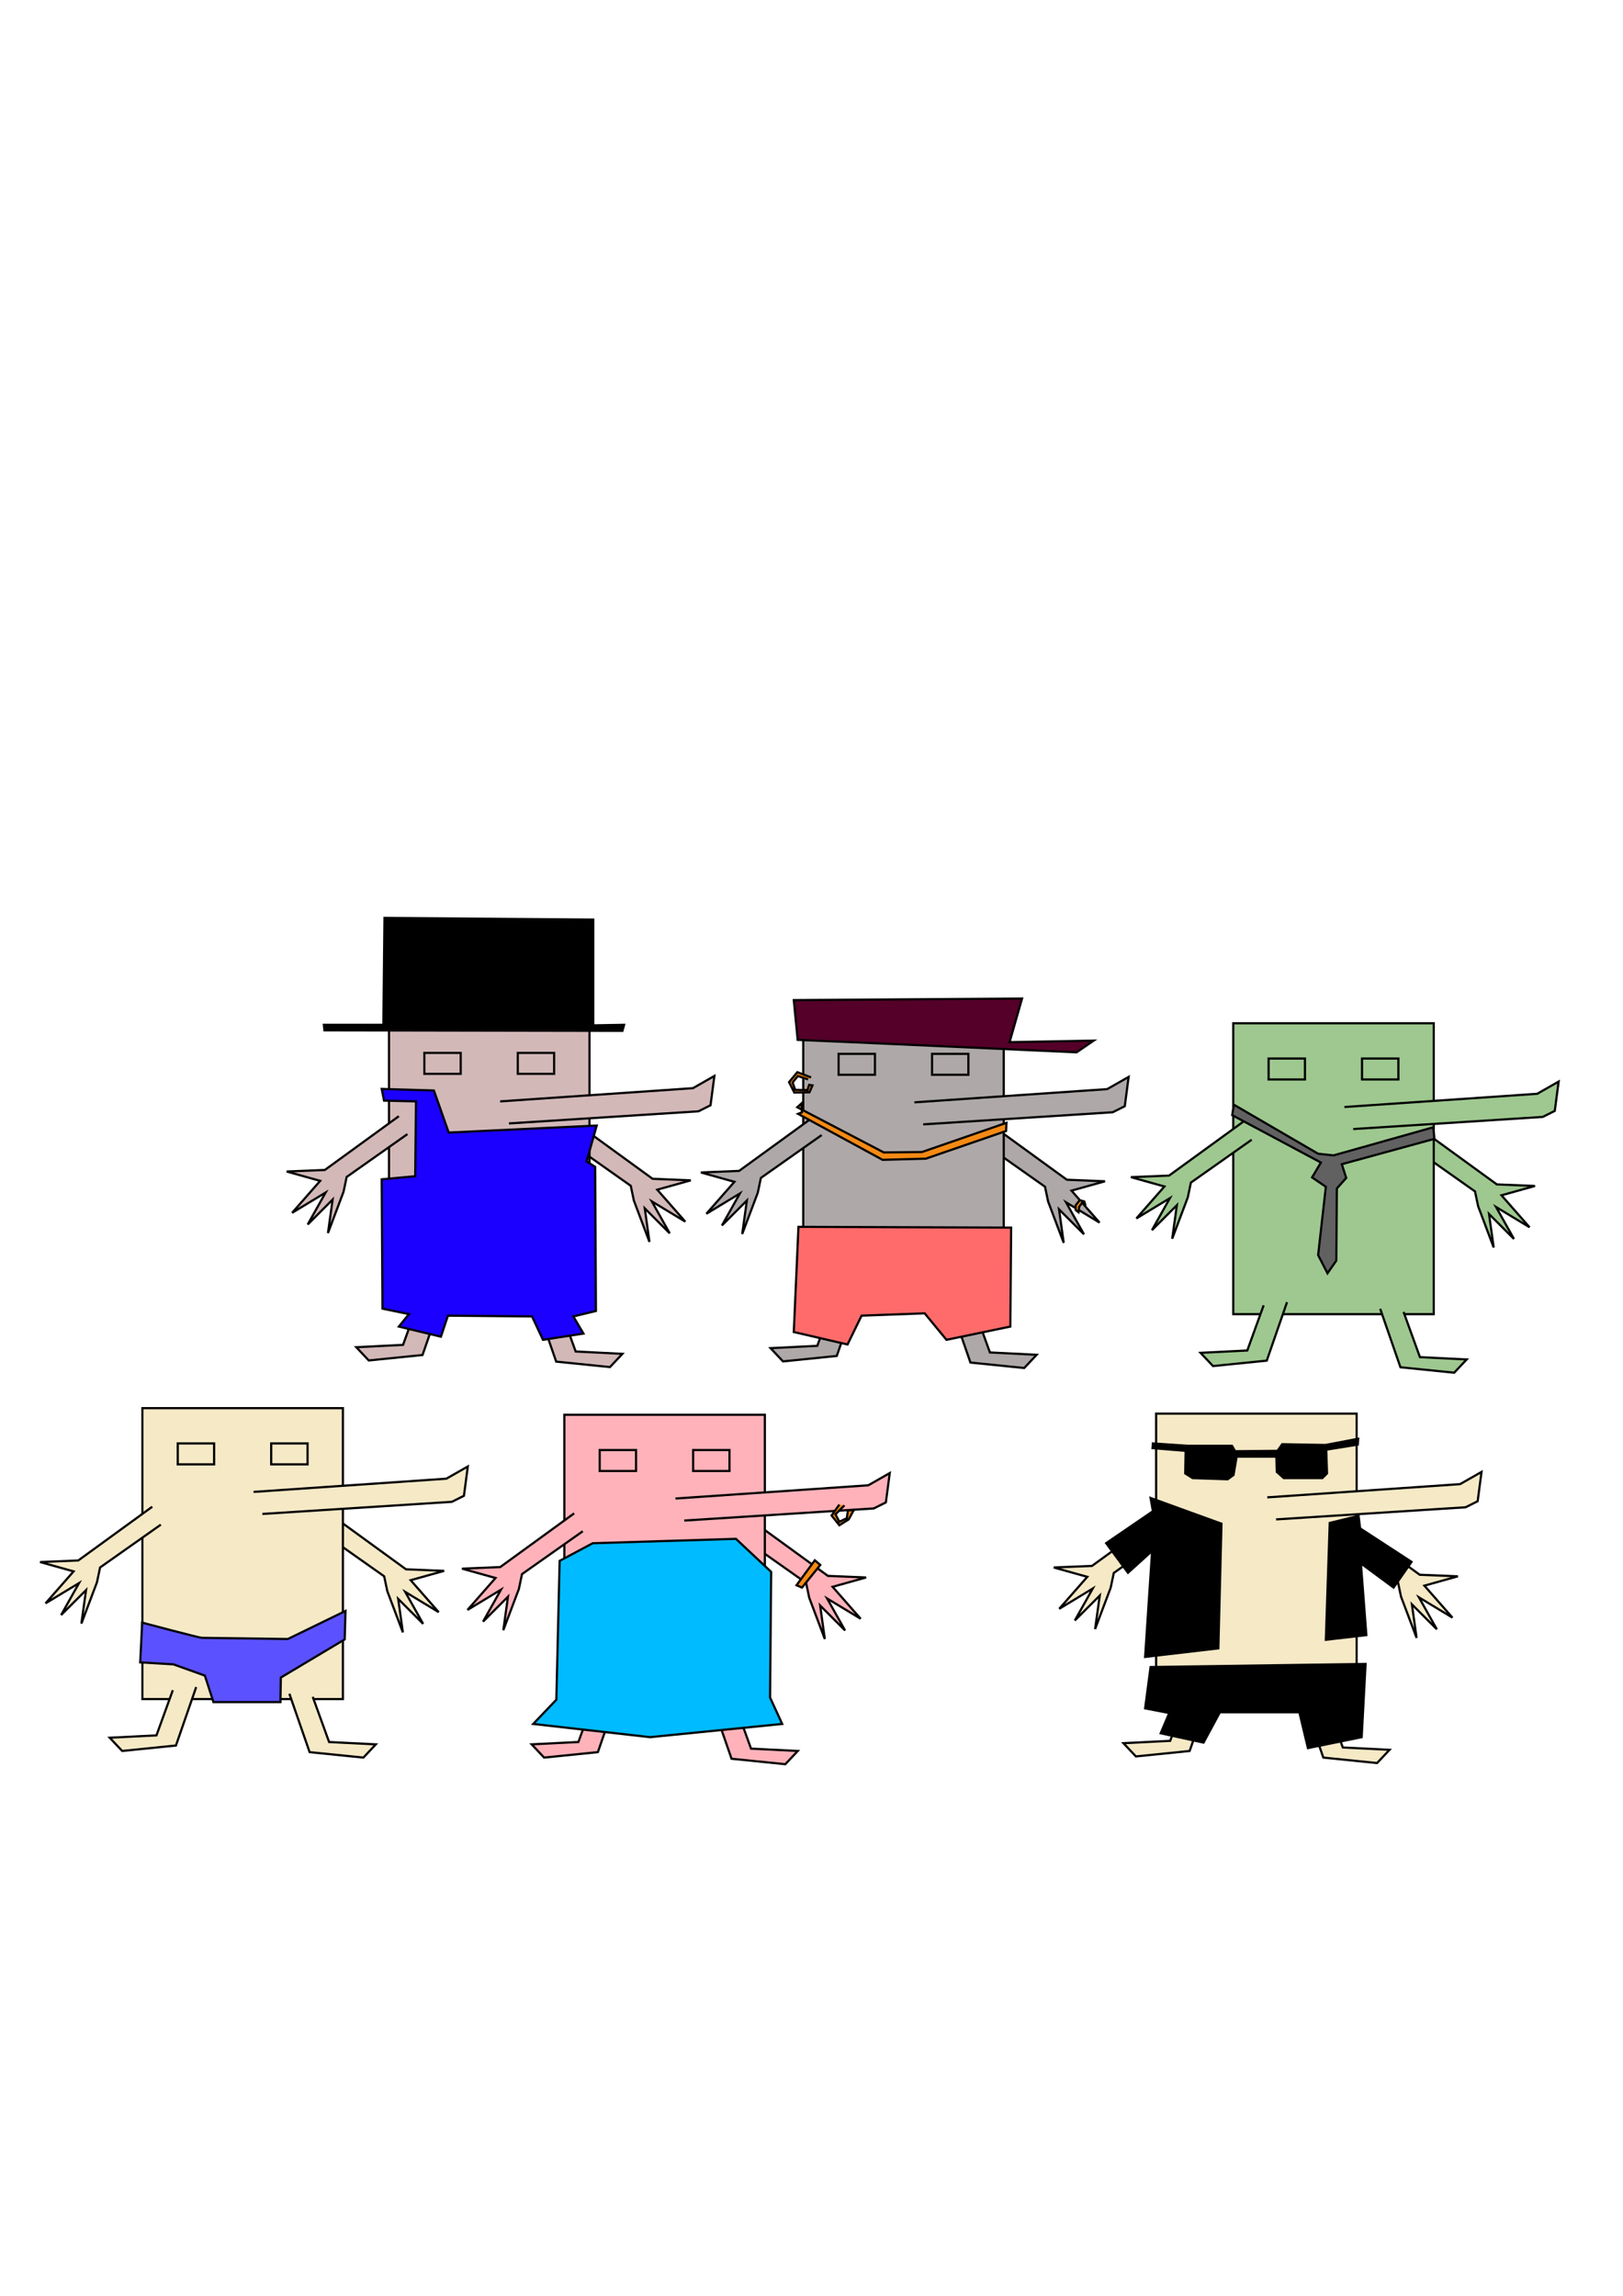 <?xml version="1.0" encoding="UTF-8" standalone="no"?>
<!-- Created with Inkscape (http://www.inkscape.org/) -->

<svg
   xmlns:dc="http://purl.org/dc/elements/1.1/"
   xmlns:cc="http://creativecommons.org/ns#"
   xmlns:rdf="http://www.w3.org/1999/02/22-rdf-syntax-ns#"
   xmlns:svg="http://www.w3.org/2000/svg"
   xmlns="http://www.w3.org/2000/svg"
   xmlns:sodipodi="http://sodipodi.sourceforge.net/DTD/sodipodi-0.dtd"
   xmlns:inkscape="http://www.inkscape.org/namespaces/inkscape"
   width="210mm"
   height="297mm"
   viewBox="0 0 744.094 1052.362"
   id="svg2"
   version="1.1"
   inkscape:version="0.91 r13725"
   sodipodi:docname="dude.svg">
  <defs
     id="defs4" />
  <sodipodi:namedview
     id="base"
     pagecolor="#ffffff"
     bordercolor="#666666"
     borderopacity="1.0"
     inkscape:pageopacity="0.0"
     inkscape:pageshadow="2"
     inkscape:zoom="1.4"
     inkscape:cx="251.82364"
     inkscape:cy="417.86235"
     inkscape:document-units="px"
     inkscape:current-layer="layer1"
     showgrid="false"
     inkscape:window-width="1920"
     inkscape:window-height="1017"
     inkscape:window-x="-8"
     inkscape:window-y="-8"
     inkscape:window-maximized="1" />
  <g
     inkscape:label="Calque 1"
     inkscape:groupmode="layer"
     id="layer1">
    <g
       id="dude"
       inkscape:label="#g4157"
       style="fill:#d3b8b8;fill-opacity:1">
      <path
         style="fill:#d3b8b8;fill-opacity:1;fill-rule:evenodd;stroke:#000000;stroke-width:1px;stroke-linecap:butt;stroke-linejoin:miter;stroke-opacity:1"
         d="m 265.255,515.691 33.929,24.643 17.5,0.714 -15.357,4.286 12.857,14.643 -15.357,-9.286 8.214,14.643 -11.429,-11.429 2.143,15.357 -7.143,-18.929 -1.429,-6.786 -27.857,-19.643"
         id="path4163-6"
         inkscape:connector-curvature="0" />
      <rect
         y="466.474"
         x="178.339"
         height="133.34"
         width="91.924"
         id="rect4136"
         style="opacity:1;fill:#d3b8b8;fill-opacity:1;stroke:#000000;stroke-width:1;stroke-miterlimit:4;stroke-dasharray:none;stroke-dashoffset:0;stroke-opacity:1" />
      <path
         inkscape:connector-curvature="0"
         id="path4138"
         d="m 233.345,514.961 86.873,-5.556 5.535,-2.77 1.771,-13.432 -9.831,5.596 -88.388,6.061"
         style="fill:#d3b8b8;fill-opacity:1;fill-rule:evenodd;stroke:#000000;stroke-width:1px;stroke-linecap:butt;stroke-linejoin:miter;stroke-opacity:1"
         sodipodi:nodetypes="cccccc" />
      <rect
         y="482.636"
         x="237.386"
         height="9.596"
         width="16.668"
         id="rect4140"
         style="opacity:1;fill:#d3b8b8;fill-opacity:1;stroke:#000000;stroke-width:1;stroke-miterlimit:4;stroke-dasharray:none;stroke-dashoffset:0;stroke-opacity:1" />
      <rect
         y="482.636"
         x="194.548"
         height="9.596"
         width="16.668"
         id="rect4140-2"
         style="opacity:1;fill:#d3b8b8;fill-opacity:1;stroke:#000000;stroke-width:1;stroke-miterlimit:4;stroke-dasharray:none;stroke-dashoffset:0;stroke-opacity:1" />
      <path
         style="fill:#d3b8b8;fill-rule:evenodd;stroke:#000000;stroke-width:1px;stroke-linecap:butt;stroke-linejoin:miter;stroke-opacity:1;fill-opacity:1"
         d="m 182.857,511.648 -33.929,24.643 -17.5,0.714 15.357,4.286 -12.857,14.643 15.357,-9.286 -8.214,14.643 11.429,-11.429 -2.143,15.357 7.143,-18.929 1.429,-6.786 27.857,-19.643"
         id="path4163"
         inkscape:connector-curvature="0" />
      <path
         style="fill:#d3b8b8;fill-rule:evenodd;stroke:#000000;stroke-width:1px;stroke-linecap:butt;stroke-linejoin:miter;stroke-opacity:1;fill-opacity:1"
         d="m 256.429,598.791 7.5,20.714 21.429,1.071 -5.714,6.071 -24.643,-2.5 -9.286,-26.786"
         id="path4180"
         inkscape:connector-curvature="0" />
      <path
         style="fill:#d3b8b8;fill-opacity:1;fill-rule:evenodd;stroke:#000000;stroke-width:1px;stroke-linecap:butt;stroke-linejoin:miter;stroke-opacity:1"
         d="m 192.281,595.754 -7.5,20.714 -21.429,1.071 5.714,6.071 24.643,-2.5 9.286,-26.786"
         id="path4180-4"
         inkscape:connector-curvature="0" />
    </g>
    <g
       id="pant"
       inkscape:label="#g4199">
      <path
         inkscape:connector-curvature="0"
         id="path4197"
         d="m 176.071,504.505 14.643,0.357 -0.357,34.286 -15.357,1.429 0.357,59.286 12.143,2.5 -4.643,5.714 19.286,4.643 3.214,-9.643 38.571,0.357 5,10.714 18.571,-2.857 -4.643,-7.857 10.357,-2.5 -0.357,-66.071 -3.929,-2.5 4.643,-16.429 -67.857,3.214 L 198.929,499.862 175,499.148 Z"
         style="fill:#1b00ff;fill-rule:evenodd;stroke:#000000;stroke-width:1px;stroke-linecap:butt;stroke-linejoin:miter;stroke-opacity:1;fill-opacity:1" />
    </g>
    <g
       transform="translate(189.92,0.433)"
       id="dude-5"
       inkscape:label="#g4157"
       style="fill:#aea8a8;fill-opacity:1">
      <path
         style="fill:#aea8a8;fill-opacity:1;fill-rule:evenodd;stroke:#000000;stroke-width:1px;stroke-linecap:butt;stroke-linejoin:miter;stroke-opacity:1"
         d="m 265.255,515.691 33.929,24.643 17.5,0.714 -15.357,4.286 12.857,14.643 -15.357,-9.286 8.214,14.643 -11.429,-11.429 2.143,15.357 -7.143,-18.929 -1.429,-6.786 -27.857,-19.643"
         id="path4163-6-4"
         inkscape:connector-curvature="0" />
      <rect
         y="466.474"
         x="178.339"
         height="133.34"
         width="91.924"
         id="rect4136-3"
         style="opacity:1;fill:#aea8a8;fill-opacity:1;stroke:#000000;stroke-width:1;stroke-miterlimit:4;stroke-dasharray:none;stroke-dashoffset:0;stroke-opacity:1" />
      <path
         inkscape:connector-curvature="0"
         id="path4138-6"
         d="m 233.345,514.961 86.873,-5.556 5.535,-2.77 1.771,-13.432 -9.831,5.596 -88.388,6.061"
         style="fill:#aea8a8;fill-opacity:1;fill-rule:evenodd;stroke:#000000;stroke-width:1px;stroke-linecap:butt;stroke-linejoin:miter;stroke-opacity:1"
         sodipodi:nodetypes="cccccc" />
      <rect
         y="482.636"
         x="237.386"
         height="9.596"
         width="16.668"
         id="rect4140-5"
         style="opacity:1;fill:#aea8a8;fill-opacity:1;stroke:#000000;stroke-width:1;stroke-miterlimit:4;stroke-dasharray:none;stroke-dashoffset:0;stroke-opacity:1" />
      <rect
         y="482.636"
         x="194.548"
         height="9.596"
         width="16.668"
         id="rect4140-2-3"
         style="opacity:1;fill:#aea8a8;fill-opacity:1;stroke:#000000;stroke-width:1;stroke-miterlimit:4;stroke-dasharray:none;stroke-dashoffset:0;stroke-opacity:1" />
      <path
         style="fill:#aea8a8;fill-opacity:1;fill-rule:evenodd;stroke:#000000;stroke-width:1px;stroke-linecap:butt;stroke-linejoin:miter;stroke-opacity:1"
         d="m 182.857,511.648 -33.929,24.643 -17.5,0.714 15.357,4.286 -12.857,14.643 15.357,-9.286 -8.214,14.643 11.429,-11.429 -2.143,15.357 7.143,-18.929 1.429,-6.786 27.857,-19.643"
         id="path4163-3"
         inkscape:connector-curvature="0" />
      <path
         style="fill:#aea8a8;fill-opacity:1;fill-rule:evenodd;stroke:#000000;stroke-width:1px;stroke-linecap:butt;stroke-linejoin:miter;stroke-opacity:1"
         d="m 256.429,598.791 7.5,20.714 21.429,1.071 -5.714,6.071 -24.643,-2.5 -9.286,-26.786"
         id="path4180-8"
         inkscape:connector-curvature="0" />
      <path
         style="fill:#aea8a8;fill-opacity:1;fill-rule:evenodd;stroke:#000000;stroke-width:1px;stroke-linecap:butt;stroke-linejoin:miter;stroke-opacity:1"
         d="m 192.281,595.754 -7.5,20.714 -21.429,1.071 5.714,6.071 24.643,-2.5 9.286,-26.786"
         id="path4180-4-9"
         inkscape:connector-curvature="0" />
    </g>
    <path
       style="fill:#ff6b6b;fill-rule:evenodd;stroke:#000000;stroke-width:1px;stroke-linecap:butt;stroke-linejoin:miter;stroke-opacity:1;fill-opacity:1"
       d="m 366.071,562.362 97.5,0.357 -0.357,45.357 -29.286,6.071 -10,-12.143 -28.929,1.071 -6.429,13.214 -24.643,-5.714 z"
       id="short"
       inkscape:connector-curvature="0"
       inkscape:label="#path4241" />
    <g
       transform="translate(80.394,182.036)"
       id="dude-5-2"
       inkscape:label="#g4157"
       style="fill:#ffb2ba;fill-opacity:1">
      <path
         style="fill:#ffb2ba;fill-opacity:1;fill-rule:evenodd;stroke:#000000;stroke-width:1px;stroke-linecap:butt;stroke-linejoin:miter;stroke-opacity:1"
         d="m 265.255,515.691 33.929,24.643 17.5,0.714 -15.357,4.286 12.857,14.643 -15.357,-9.286 8.214,14.643 -11.429,-11.429 2.143,15.357 -7.143,-18.929 -1.429,-6.786 -27.857,-19.643"
         id="path4163-6-4-3"
         inkscape:connector-curvature="0" />
      <rect
         y="466.474"
         x="178.339"
         height="133.34"
         width="91.924"
         id="rect4136-3-4"
         style="opacity:1;fill:#ffb2ba;fill-opacity:1;stroke:#000000;stroke-width:1;stroke-miterlimit:4;stroke-dasharray:none;stroke-dashoffset:0;stroke-opacity:1" />
      <path
         inkscape:connector-curvature="0"
         id="path4138-6-6"
         d="m 233.345,514.961 86.873,-5.556 5.535,-2.77 1.771,-13.432 -9.831,5.596 -88.388,6.061"
         style="fill:#ffb2ba;fill-opacity:1;fill-rule:evenodd;stroke:#000000;stroke-width:1px;stroke-linecap:butt;stroke-linejoin:miter;stroke-opacity:1"
         sodipodi:nodetypes="cccccc" />
      <rect
         y="482.636"
         x="237.386"
         height="9.596"
         width="16.668"
         id="rect4140-5-2"
         style="opacity:1;fill:#ffb2ba;fill-opacity:1;stroke:#000000;stroke-width:1;stroke-miterlimit:4;stroke-dasharray:none;stroke-dashoffset:0;stroke-opacity:1" />
      <rect
         y="482.636"
         x="194.548"
         height="9.596"
         width="16.668"
         id="rect4140-2-3-6"
         style="opacity:1;fill:#ffb2ba;fill-opacity:1;stroke:#000000;stroke-width:1;stroke-miterlimit:4;stroke-dasharray:none;stroke-dashoffset:0;stroke-opacity:1" />
      <path
         style="fill:#ffb2ba;fill-opacity:1;fill-rule:evenodd;stroke:#000000;stroke-width:1px;stroke-linecap:butt;stroke-linejoin:miter;stroke-opacity:1"
         d="m 182.857,511.648 -33.929,24.643 -17.5,0.714 15.357,4.286 -12.857,14.643 15.357,-9.286 -8.214,14.643 11.429,-11.429 -2.143,15.357 7.143,-18.929 1.429,-6.786 27.857,-19.643"
         id="path4163-3-2"
         inkscape:connector-curvature="0" />
      <path
         style="fill:#ffb2ba;fill-opacity:1;fill-rule:evenodd;stroke:#000000;stroke-width:1px;stroke-linecap:butt;stroke-linejoin:miter;stroke-opacity:1"
         d="m 256.429,598.791 7.5,20.714 21.429,1.071 -5.714,6.071 -24.643,-2.5 -9.286,-26.786"
         id="path4180-8-7"
         inkscape:connector-curvature="0" />
      <path
         style="fill:#ffb2ba;fill-opacity:1;fill-rule:evenodd;stroke:#000000;stroke-width:1px;stroke-linecap:butt;stroke-linejoin:miter;stroke-opacity:1"
         d="m 192.281,595.754 -7.5,20.714 -21.429,1.071 5.714,6.071 24.643,-2.5 9.286,-26.786"
         id="path4180-4-9-5"
         inkscape:connector-curvature="0" />
    </g>
    <path
       style="fill:#00bbff;fill-rule:evenodd;stroke:#000000;stroke-width:1px;stroke-linecap:butt;stroke-linejoin:miter;stroke-opacity:1;fill-opacity:1"
       d="m 256.579,715.476 15.152,-8.081 65.66,-2.02 16.162,15.152 -0.505,57.579 5.556,12.122 -60.609,6.061 -53.538,-6.061 10.607,-11.112 z"
       id="dress"
       inkscape:connector-curvature="0"
       inkscape:label="#path4282" />
    <path
       style="fill:#540028;fill-rule:evenodd;stroke:#000000;stroke-width:1px;stroke-linecap:butt;stroke-linejoin:miter;stroke-opacity:1;fill-opacity:1"
       d="m 365.714,476.648 c 1.429,0 127.857,5.714 127.857,5.714 l 7.857,-5.357 -38.571,0.714 5.714,-20 -104.643,0.714 z"
       id="cap"
       inkscape:connector-curvature="0"
       inkscape:label="#path4284" />
    <path
       style="fill:#f48a14;fill-rule:evenodd;stroke:#000000;stroke-width:1px;stroke-linecap:butt;stroke-linejoin:miter;stroke-opacity:1;fill-opacity:1"
       d="m 367.679,727.719 -2.5,-1.071 8.393,-11.429 2.5,2.143 z"
       id="bangle"
       inkscape:connector-curvature="0"
       inkscape:label="#path4286" />
    <path
       style="fill:#f48a14;fill-rule:evenodd;stroke:#000000;stroke-width:1px;stroke-linecap:butt;stroke-linejoin:miter;stroke-opacity:1;fill-opacity:1"
       d="m 371.862,493.874 -6.313,-2.399 -3.788,4.546 2.399,4.798 6.945,-0.126 1.389,-3.157 -1.515,-0.253 -0.758,2.399 -5.682,-0.126 -1.136,-3.409 2.399,-2.904 4.672,1.515"
       id="earring"
       inkscape:connector-curvature="0"
       inkscape:label="#path4288" />
    <path
       style="fill:#f48a14;fill-rule:evenodd;stroke:#000000;stroke-width:1px;stroke-linecap:butt;stroke-linejoin:miter;stroke-opacity:1;fill-opacity:1"
       d="m 367.5,505.755 -1.964,1.786 39.643,20.714 17.5,-0.179 38.75,-13.393 -0.179,3.75 -36.786,12.679 -19.821,0.536 -38.75,-21.071 1.786,-0.714 z"
       id="necklace"
       inkscape:connector-curvature="0"
       inkscape:label="#path4290" />
    <path
       style="fill:#f48a14;fill-rule:evenodd;stroke:#000000;stroke-width:1px;stroke-linecap:butt;stroke-linejoin:miter;stroke-opacity:1;fill-opacity:1"
       d="m 497.455,551.871 -1.384,-0.491 -1.295,1.786 -0.312,2.5 -1.295,-1.027 -0.045,-2.098 1.875,-2.366 2.098,0.536 z"
       id="ring"
       inkscape:connector-curvature="0"
       inkscape:label="#path4292" />
    <path
       style="fill:#000000;fill-rule:evenodd;stroke:#000000;stroke-width:1px;stroke-linecap:butt;stroke-linejoin:miter;stroke-opacity:1;fill-opacity:1"
       d="m 148.745,472.282 136.623,0.253 0.758,-2.778 -14.142,0.253 0,-48.487 -95.712,-0.758 -0.505,48.992 -27.274,0 z"
       id="Hcap"
       inkscape:connector-curvature="0"
       inkscape:label="#path4296" />
    <path
       style="fill:#f48a14;fill-rule:evenodd;stroke:#000000;stroke-width:1px;stroke-linecap:butt;stroke-linejoin:miter;stroke-opacity:1;fill-opacity:1"
       d="m 387.143,690.041 -4.107,4.107 1.786,3.393 3.393,-1.607 0.536,-3.571 2.679,-0.179 -2.321,4.286 -4.286,2.679 -3.571,-4.464 3.571,-5"
       id="nosering"
       inkscape:connector-curvature="0"
       inkscape:label="#path4298" />
    <g
       transform="translate(351.706,181.505)"
       id="dude-5-2-5"
       inkscape:label="#g4157"
       style="fill:#f5e9c6;fill-opacity:1">
      <path
         style="fill:#f5e9c6;fill-opacity:1;fill-rule:evenodd;stroke:#000000;stroke-width:1px;stroke-linecap:butt;stroke-linejoin:miter;stroke-opacity:1"
         d="m 265.255,515.691 33.929,24.643 17.5,0.714 -15.357,4.286 12.857,14.643 -15.357,-9.286 8.214,14.643 -11.429,-11.429 2.143,15.357 -7.143,-18.929 -1.429,-6.786 -27.857,-19.643"
         id="path4163-6-4-3-8"
         inkscape:connector-curvature="0" />
      <rect
         y="466.474"
         x="178.339"
         height="133.34"
         width="91.924"
         id="rect4136-3-4-0"
         style="opacity:1;fill:#f5e9c6;fill-opacity:1;stroke:#000000;stroke-width:1;stroke-miterlimit:4;stroke-dasharray:none;stroke-dashoffset:0;stroke-opacity:1" />
      <path
         inkscape:connector-curvature="0"
         id="path4138-6-6-0"
         d="m 233.345,514.961 86.873,-5.556 5.535,-2.77 1.771,-13.432 -9.831,5.596 -88.388,6.061"
         style="fill:#f5e9c6;fill-opacity:1;fill-rule:evenodd;stroke:#000000;stroke-width:1px;stroke-linecap:butt;stroke-linejoin:miter;stroke-opacity:1"
         sodipodi:nodetypes="cccccc" />
      <rect
         y="482.636"
         x="237.386"
         height="9.596"
         width="16.668"
         id="rect4140-5-2-0"
         style="opacity:1;fill:#f5e9c6;fill-opacity:1;stroke:#000000;stroke-width:1;stroke-miterlimit:4;stroke-dasharray:none;stroke-dashoffset:0;stroke-opacity:1" />
      <rect
         y="482.636"
         x="194.548"
         height="9.596"
         width="16.668"
         id="rect4140-2-3-6-0"
         style="opacity:1;fill:#f5e9c6;fill-opacity:1;stroke:#000000;stroke-width:1;stroke-miterlimit:4;stroke-dasharray:none;stroke-dashoffset:0;stroke-opacity:1" />
      <path
         style="fill:#f5e9c6;fill-opacity:1;fill-rule:evenodd;stroke:#000000;stroke-width:1px;stroke-linecap:butt;stroke-linejoin:miter;stroke-opacity:1"
         d="m 182.857,511.648 -33.929,24.643 -17.5,0.714 15.357,4.286 -12.857,14.643 15.357,-9.286 -8.214,14.643 11.429,-11.429 -2.143,15.357 7.143,-18.929 1.429,-6.786 27.857,-19.643"
         id="path4163-3-2-1"
         inkscape:connector-curvature="0" />
      <path
         style="fill:#f5e9c6;fill-opacity:1;fill-rule:evenodd;stroke:#000000;stroke-width:1px;stroke-linecap:butt;stroke-linejoin:miter;stroke-opacity:1"
         d="m 256.429,598.791 7.5,20.714 21.429,1.071 -5.714,6.071 -24.643,-2.5 -9.286,-26.786"
         id="path4180-8-7-9"
         inkscape:connector-curvature="0" />
      <path
         style="fill:#f5e9c6;fill-opacity:1;fill-rule:evenodd;stroke:#000000;stroke-width:1px;stroke-linecap:butt;stroke-linejoin:miter;stroke-opacity:1"
         d="m 192.281,595.754 -7.5,20.714 -21.429,1.071 5.714,6.071 24.643,-2.5 9.286,-26.786"
         id="path4180-4-9-5-7"
         inkscape:connector-curvature="0" />
    </g>
    <g
       id="smoking"
       inkscape:label="#g4345">
      <path
         inkscape:connector-curvature="0"
         id="path4339"
         d="m 527.5,686.648 32.5,11.786 -1.429,57.143 -33.571,3.929 3.214,-48.571 -11.071,10 -10,-13.571 21.429,-14.643 z"
         style="fill:#000000;fill-rule:evenodd;stroke:#000000;stroke-width:1px;stroke-linecap:butt;stroke-linejoin:miter;stroke-opacity:1;fill-opacity:1" />
      <path
         inkscape:connector-curvature="0"
         id="path4341"
         d="m 626.429,749.505 -18.571,2.143 1.786,-53.571 13.214,-3.214 0.714,5.714 23.571,15.357 -8.214,11.786 -15,-11.071 z"
         style="fill:#000000;fill-rule:evenodd;stroke:#000000;stroke-width:1px;stroke-linecap:butt;stroke-linejoin:miter;stroke-opacity:1;fill-opacity:1" />
      <path
         inkscape:connector-curvature="0"
         id="path4343"
         d="m 527.5,764.148 98.571,-1.429 -1.786,33.571 -24.643,5 -3.929,-16.429 -36.429,0 -7.5,13.929 -19.643,-4.286 3.929,-9.286 L 525,783.076 Z"
         style="fill:#000000;fill-rule:evenodd;stroke:#000000;stroke-width:1px;stroke-linecap:butt;stroke-linejoin:miter;stroke-opacity:1;fill-opacity:1" />
    </g>
    <g
       transform="translate(387.063,2.576)"
       id="dude-5-2-6"
       inkscape:label="#g4157"
       style="fill:#9ec88f;fill-opacity:1">
      <path
         style="fill:#9ec88f;fill-opacity:1;fill-rule:evenodd;stroke:#000000;stroke-width:1px;stroke-linecap:butt;stroke-linejoin:miter;stroke-opacity:1"
         d="m 265.255,515.691 33.929,24.643 17.5,0.714 -15.357,4.286 12.857,14.643 -15.357,-9.286 8.214,14.643 -11.429,-11.429 2.143,15.357 -7.143,-18.929 -1.429,-6.786 -27.857,-19.643"
         id="path4163-6-4-3-9"
         inkscape:connector-curvature="0" />
      <rect
         y="466.474"
         x="178.339"
         height="133.34"
         width="91.924"
         id="rect4136-3-4-5"
         style="opacity:1;fill:#9ec88f;fill-opacity:1;stroke:#000000;stroke-width:1;stroke-miterlimit:4;stroke-dasharray:none;stroke-dashoffset:0;stroke-opacity:1" />
      <path
         inkscape:connector-curvature="0"
         id="path4138-6-6-8"
         d="m 233.345,514.961 86.873,-5.556 5.535,-2.77 1.771,-13.432 -9.831,5.596 -88.388,6.061"
         style="fill:#9ec88f;fill-opacity:1;fill-rule:evenodd;stroke:#000000;stroke-width:1px;stroke-linecap:butt;stroke-linejoin:miter;stroke-opacity:1"
         sodipodi:nodetypes="cccccc" />
      <rect
         y="482.636"
         x="237.386"
         height="9.596"
         width="16.668"
         id="rect4140-5-2-3"
         style="opacity:1;fill:#9ec88f;fill-opacity:1;stroke:#000000;stroke-width:1;stroke-miterlimit:4;stroke-dasharray:none;stroke-dashoffset:0;stroke-opacity:1" />
      <rect
         y="482.636"
         x="194.548"
         height="9.596"
         width="16.668"
         id="rect4140-2-3-6-7"
         style="opacity:1;fill:#9ec88f;fill-opacity:1;stroke:#000000;stroke-width:1;stroke-miterlimit:4;stroke-dasharray:none;stroke-dashoffset:0;stroke-opacity:1" />
      <path
         style="fill:#9ec88f;fill-opacity:1;fill-rule:evenodd;stroke:#000000;stroke-width:1px;stroke-linecap:butt;stroke-linejoin:miter;stroke-opacity:1"
         d="m 182.857,511.648 -33.929,24.643 -17.5,0.714 15.357,4.286 -12.857,14.643 15.357,-9.286 -8.214,14.643 11.429,-11.429 -2.143,15.357 7.143,-18.929 1.429,-6.786 27.857,-19.643"
         id="path4163-3-2-5"
         inkscape:connector-curvature="0" />
      <path
         style="fill:#9ec88f;fill-opacity:1;fill-rule:evenodd;stroke:#000000;stroke-width:1px;stroke-linecap:butt;stroke-linejoin:miter;stroke-opacity:1"
         d="m 256.429,598.791 7.5,20.714 21.429,1.071 -5.714,6.071 -24.643,-2.5 -9.286,-26.786"
         id="path4180-8-7-5"
         inkscape:connector-curvature="0" />
      <path
         style="fill:#9ec88f;fill-opacity:1;fill-rule:evenodd;stroke:#000000;stroke-width:1px;stroke-linecap:butt;stroke-linejoin:miter;stroke-opacity:1"
         d="m 192.281,595.754 -7.5,20.714 -21.429,1.071 5.714,6.071 24.643,-2.5 9.286,-26.786"
         id="path4180-4-9-5-3"
         inkscape:connector-curvature="0" />
    </g>
    <path
       style="fill:#616161;fill-rule:evenodd;stroke:#000000;stroke-width:1px;stroke-linecap:butt;stroke-linejoin:miter;stroke-opacity:1;fill-opacity:1"
       d="m 565.685,506.375 38.638,22.476 7.071,0.758 45.709,-12.879 0.505,5.303 -42.426,11.617 2.02,6.313 -4.293,4.798 -0.253,33.083 -4.041,5.808 -4.293,-8.334 3.536,-31.315 -6.313,-4.293 4.041,-6.819 -40.659,-21.718 z"
       id="tie"
       inkscape:connector-curvature="0"
       inkscape:label="#path4372" />
    <path
       style="fill:#000000;fill-rule:evenodd;stroke:#000000;stroke-width:1px;stroke-linecap:butt;stroke-linejoin:miter;stroke-opacity:1;fill-opacity:1"
       d="m 528.571,661.648 15.893,1.071 20.357,0 1.429,2.5 19.464,-0.179 2.143,-3.036 19.821,0.357 15,-2.857 -0.179,2.679 -14.464,2.321 0.357,10.893 -2.143,2.143 -17.679,0 -3.214,-2.857 -0.179,-6.964 -18.214,0 -1.429,8.393 -2.679,1.964 -16.071,-0.536 -3.393,-2.143 0.179,-10.357 -15.179,-1.25 z"
       id="glasses"
       inkscape:connector-curvature="0"
       inkscape:label="#path4389" />
    <g
       transform="translate(-113.05,179.006)"
       id="dude-5-2-5-7"
       inkscape:label="#g4157"
       style="fill:#f5e9c6;fill-opacity:1">
      <path
         style="fill:#f5e9c6;fill-opacity:1;fill-rule:evenodd;stroke:#000000;stroke-width:1px;stroke-linecap:butt;stroke-linejoin:miter;stroke-opacity:1"
         d="m 265.255,515.691 33.929,24.643 17.5,0.714 -15.357,4.286 12.857,14.643 -15.357,-9.286 8.214,14.643 -11.429,-11.429 2.143,15.357 -7.143,-18.929 -1.429,-6.786 -27.857,-19.643"
         id="path4163-6-4-3-8-0"
         inkscape:connector-curvature="0" />
      <rect
         y="466.474"
         x="178.339"
         height="133.34"
         width="91.924"
         id="rect4136-3-4-0-2"
         style="opacity:1;fill:#f5e9c6;fill-opacity:1;stroke:#000000;stroke-width:1;stroke-miterlimit:4;stroke-dasharray:none;stroke-dashoffset:0;stroke-opacity:1" />
      <path
         inkscape:connector-curvature="0"
         id="path4138-6-6-0-4"
         d="m 233.345,514.961 86.873,-5.556 5.535,-2.77 1.771,-13.432 -9.831,5.596 -88.388,6.061"
         style="fill:#f5e9c6;fill-opacity:1;fill-rule:evenodd;stroke:#000000;stroke-width:1px;stroke-linecap:butt;stroke-linejoin:miter;stroke-opacity:1"
         sodipodi:nodetypes="cccccc" />
      <rect
         y="482.636"
         x="237.386"
         height="9.596"
         width="16.668"
         id="rect4140-5-2-0-6"
         style="opacity:1;fill:#f5e9c6;fill-opacity:1;stroke:#000000;stroke-width:1;stroke-miterlimit:4;stroke-dasharray:none;stroke-dashoffset:0;stroke-opacity:1" />
      <rect
         y="482.636"
         x="194.548"
         height="9.596"
         width="16.668"
         id="rect4140-2-3-6-0-8"
         style="opacity:1;fill:#f5e9c6;fill-opacity:1;stroke:#000000;stroke-width:1;stroke-miterlimit:4;stroke-dasharray:none;stroke-dashoffset:0;stroke-opacity:1" />
      <path
         style="fill:#f5e9c6;fill-opacity:1;fill-rule:evenodd;stroke:#000000;stroke-width:1px;stroke-linecap:butt;stroke-linejoin:miter;stroke-opacity:1"
         d="m 182.857,511.648 -33.929,24.643 -17.5,0.714 15.357,4.286 -12.857,14.643 15.357,-9.286 -8.214,14.643 11.429,-11.429 -2.143,15.357 7.143,-18.929 1.429,-6.786 27.857,-19.643"
         id="path4163-3-2-1-8"
         inkscape:connector-curvature="0" />
      <path
         style="fill:#f5e9c6;fill-opacity:1;fill-rule:evenodd;stroke:#000000;stroke-width:1px;stroke-linecap:butt;stroke-linejoin:miter;stroke-opacity:1"
         d="m 256.429,598.791 7.5,20.714 21.429,1.071 -5.714,6.071 -24.643,-2.5 -9.286,-26.786"
         id="path4180-8-7-9-8"
         inkscape:connector-curvature="0" />
      <path
         style="fill:#f5e9c6;fill-opacity:1;fill-rule:evenodd;stroke:#000000;stroke-width:1px;stroke-linecap:butt;stroke-linejoin:miter;stroke-opacity:1"
         d="m 192.281,595.754 -7.5,20.714 -21.429,1.071 5.714,6.071 24.643,-2.5 9.286,-26.786"
         id="path4180-4-9-5-7-4"
         inkscape:connector-curvature="0" />
    </g>
    <path
       style="fill:#5b51ff;fill-rule:evenodd;stroke:#000000;stroke-width:1px;stroke-linecap:butt;stroke-linejoin:miter;stroke-opacity:1;fill-opacity:1"
       d="m 65.179,743.791 c 0,0 26.25,6.964 27.321,6.964 1.071,0 39.464,0.536 39.464,0.536 l 26.429,-12.857 -0.357,13.036 -29.286,17.5 -0.179,11.25 -30.714,0 -3.929,-12.143 -14.464,-5.179 -15.179,-0.893 z"
       id="panties"
       inkscape:connector-curvature="0"
       inkscape:label="#path4466" />
  </g>
</svg>
